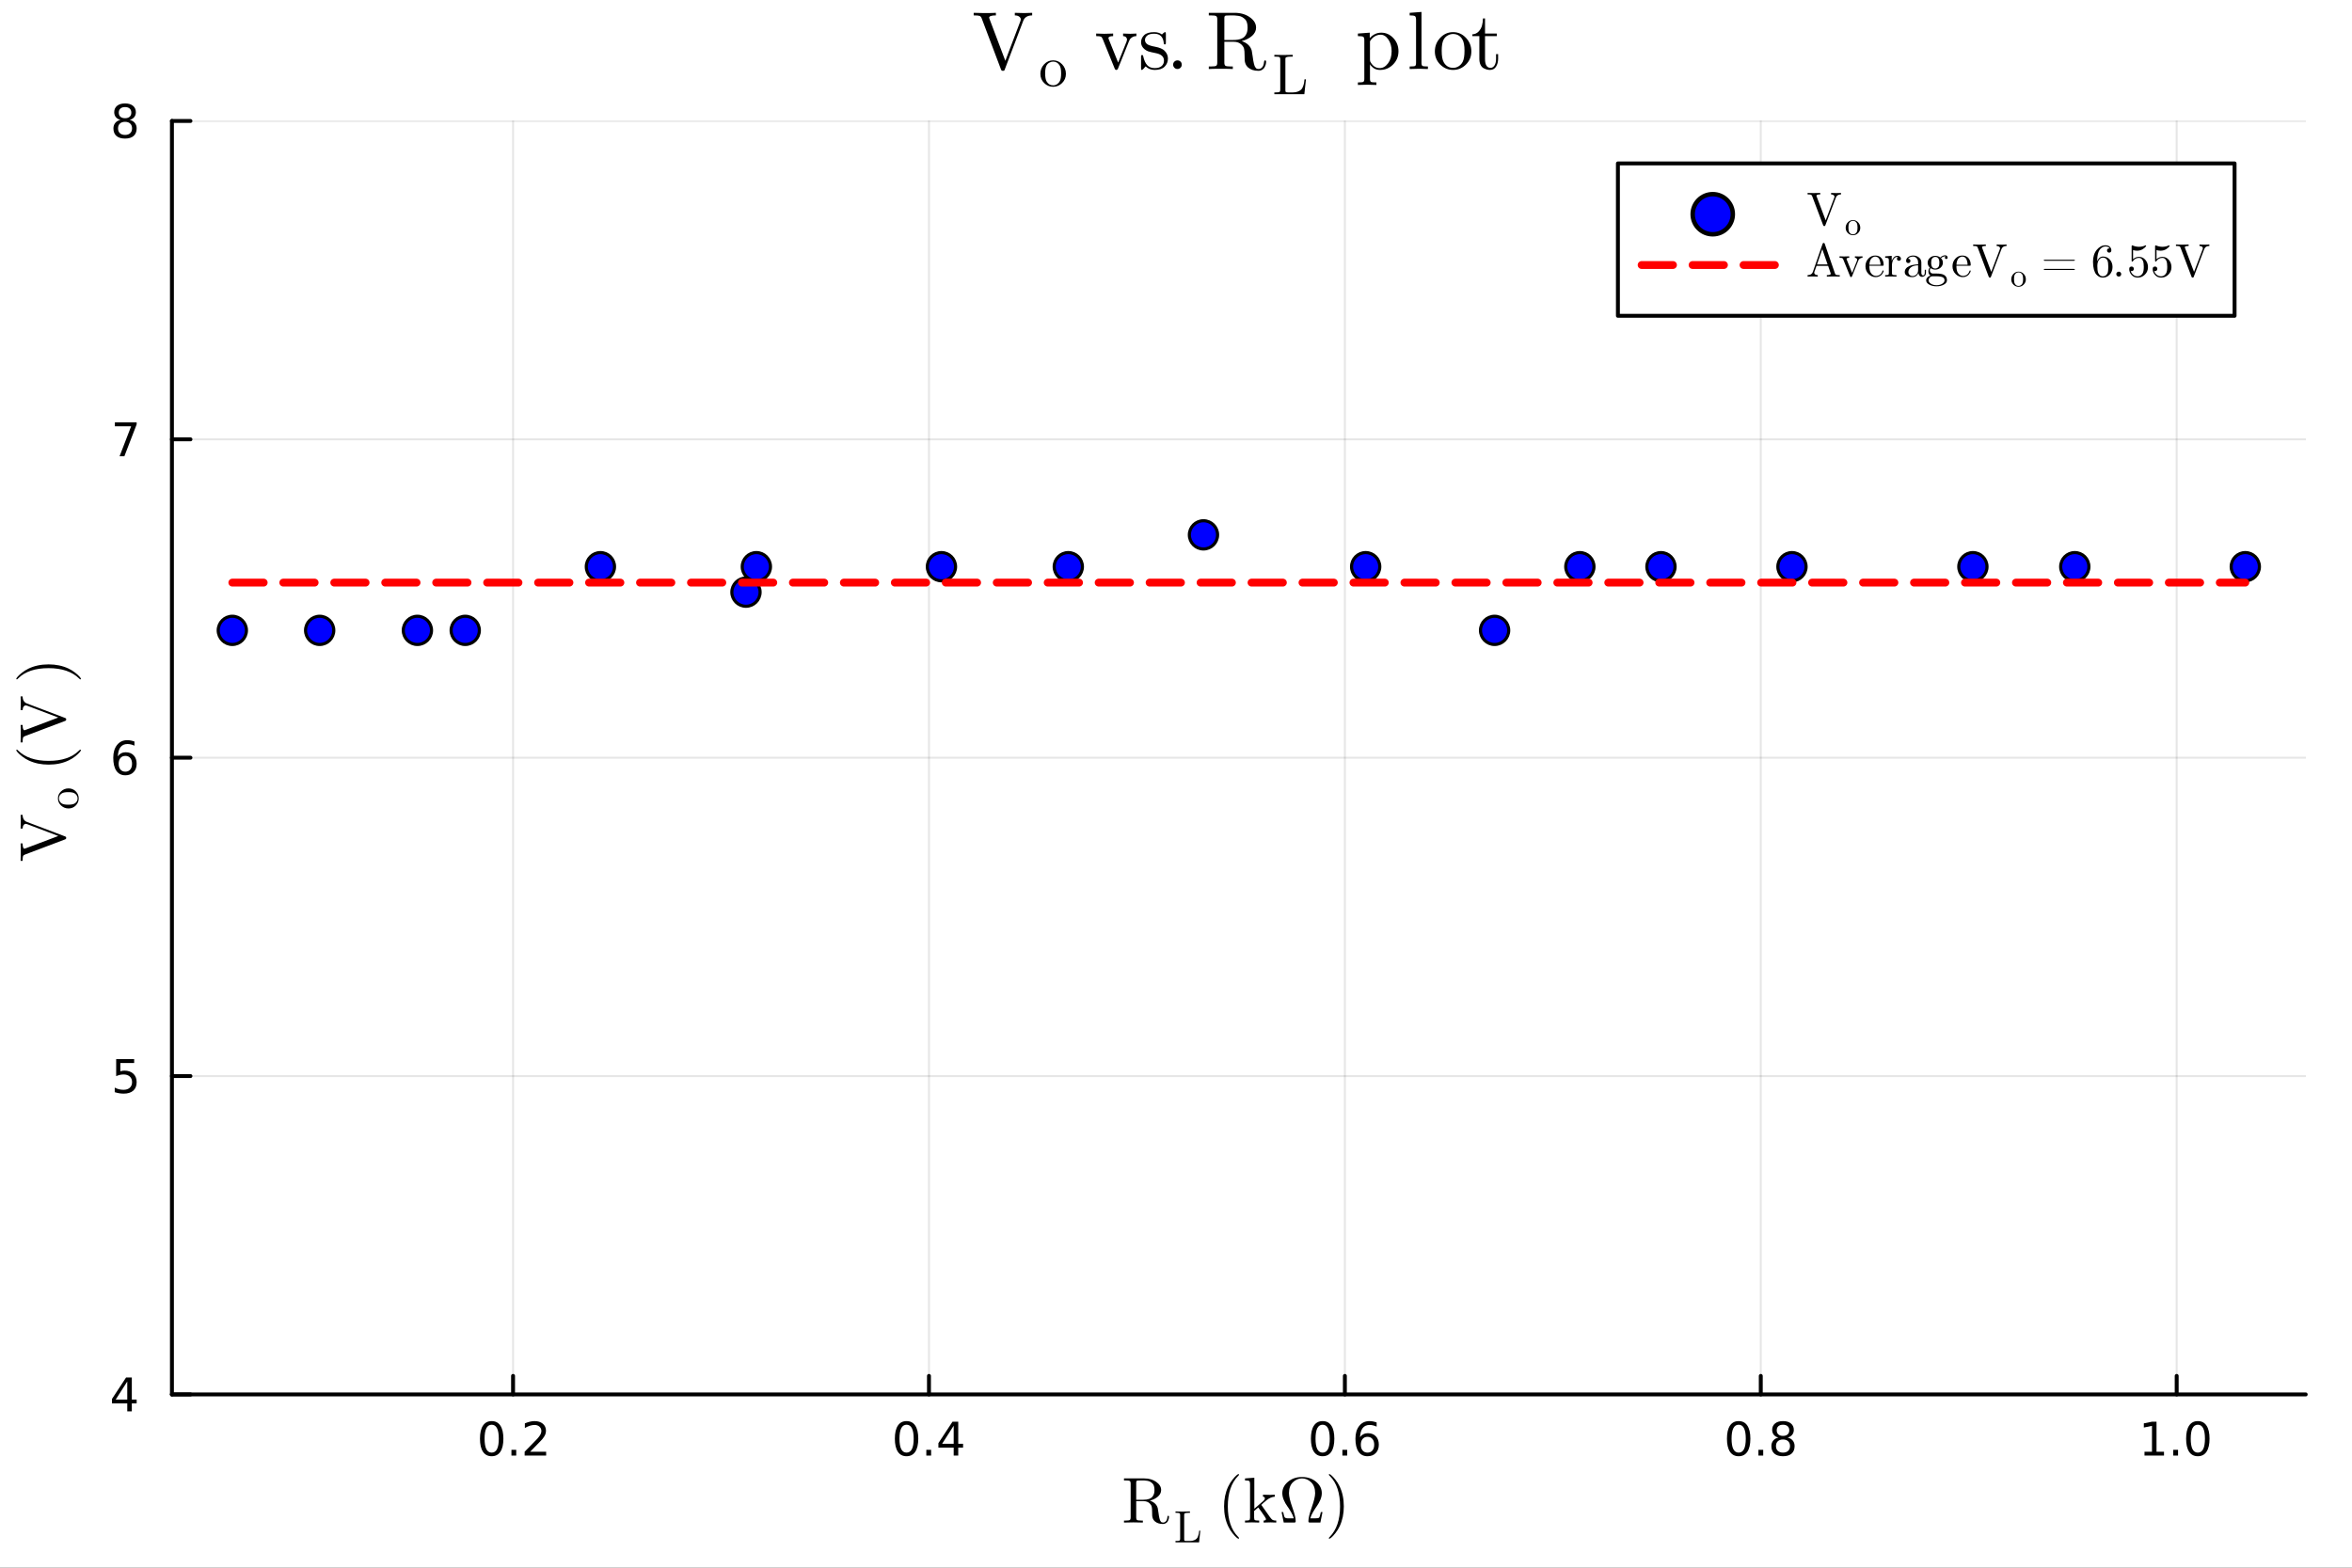 <?xml version="1.0" encoding="utf-8"?>
<svg xmlns="http://www.w3.org/2000/svg" xmlns:xlink="http://www.w3.org/1999/xlink" width="600" height="400" viewBox="0 0 2400 1600">
<rect x="0" y="0" width="2400" height="1600" fill="#333333" stroke="none"/>
<defs>
  <clipPath id="clip450">
    <rect x="0" y="0" width="2400" height="1600"/>
  </clipPath>
</defs>
<path clip-path="url(#clip450)" d="M0 1600 L2400 1600 L2400 0 L0 0  Z" fill="#ffffff" fill-rule="evenodd" fill-opacity="1"/>
<defs>
  <clipPath id="clip451">
    <rect x="480" y="0" width="1681" height="1600"/>
  </clipPath>
</defs>
<path clip-path="url(#clip450)" d="M175.445 1423.18 L2352.76 1423.18 L2352.76 123.472 L175.445 123.472  Z" fill="#ffffff" fill-rule="evenodd" fill-opacity="1"/>
<defs>
  <clipPath id="clip452">
    <rect x="175" y="123" width="2178" height="1301"/>
  </clipPath>
</defs>
<polyline clip-path="url(#clip452)" style="stroke:#000000; stroke-linecap:round; stroke-linejoin:round; stroke-width:2; stroke-opacity:0.1; fill:none" points="523.533,1423.18 523.533,123.472 "/>
<polyline clip-path="url(#clip452)" style="stroke:#000000; stroke-linecap:round; stroke-linejoin:round; stroke-width:2; stroke-opacity:0.1; fill:none" points="947.927,1423.18 947.927,123.472 "/>
<polyline clip-path="url(#clip452)" style="stroke:#000000; stroke-linecap:round; stroke-linejoin:round; stroke-width:2; stroke-opacity:0.1; fill:none" points="1372.32,1423.18 1372.32,123.472 "/>
<polyline clip-path="url(#clip452)" style="stroke:#000000; stroke-linecap:round; stroke-linejoin:round; stroke-width:2; stroke-opacity:0.1; fill:none" points="1796.71,1423.18 1796.71,123.472 "/>
<polyline clip-path="url(#clip452)" style="stroke:#000000; stroke-linecap:round; stroke-linejoin:round; stroke-width:2; stroke-opacity:0.1; fill:none" points="2221.11,1423.18 2221.11,123.472 "/>
<polyline clip-path="url(#clip452)" style="stroke:#000000; stroke-linecap:round; stroke-linejoin:round; stroke-width:2; stroke-opacity:0.1; fill:none" points="175.445,1423.18 2352.76,1423.18 "/>
<polyline clip-path="url(#clip452)" style="stroke:#000000; stroke-linecap:round; stroke-linejoin:round; stroke-width:2; stroke-opacity:0.1; fill:none" points="175.445,1098.25 2352.76,1098.25 "/>
<polyline clip-path="url(#clip452)" style="stroke:#000000; stroke-linecap:round; stroke-linejoin:round; stroke-width:2; stroke-opacity:0.1; fill:none" points="175.445,773.326 2352.76,773.326 "/>
<polyline clip-path="url(#clip452)" style="stroke:#000000; stroke-linecap:round; stroke-linejoin:round; stroke-width:2; stroke-opacity:0.1; fill:none" points="175.445,448.399 2352.76,448.399 "/>
<polyline clip-path="url(#clip452)" style="stroke:#000000; stroke-linecap:round; stroke-linejoin:round; stroke-width:2; stroke-opacity:0.1; fill:none" points="175.445,123.472 2352.76,123.472 "/>
<polyline clip-path="url(#clip450)" style="stroke:#000000; stroke-linecap:round; stroke-linejoin:round; stroke-width:4; stroke-opacity:1; fill:none" points="175.445,1423.18 2352.76,1423.18 "/>
<polyline clip-path="url(#clip450)" style="stroke:#000000; stroke-linecap:round; stroke-linejoin:round; stroke-width:4; stroke-opacity:1; fill:none" points="523.533,1423.18 523.533,1404.28 "/>
<polyline clip-path="url(#clip450)" style="stroke:#000000; stroke-linecap:round; stroke-linejoin:round; stroke-width:4; stroke-opacity:1; fill:none" points="947.927,1423.18 947.927,1404.28 "/>
<polyline clip-path="url(#clip450)" style="stroke:#000000; stroke-linecap:round; stroke-linejoin:round; stroke-width:4; stroke-opacity:1; fill:none" points="1372.32,1423.18 1372.32,1404.28 "/>
<polyline clip-path="url(#clip450)" style="stroke:#000000; stroke-linecap:round; stroke-linejoin:round; stroke-width:4; stroke-opacity:1; fill:none" points="1796.71,1423.18 1796.71,1404.28 "/>
<polyline clip-path="url(#clip450)" style="stroke:#000000; stroke-linecap:round; stroke-linejoin:round; stroke-width:4; stroke-opacity:1; fill:none" points="2221.11,1423.18 2221.11,1404.28 "/>
<path clip-path="url(#clip450)" d="M501.716 1454.1 Q498.105 1454.1 496.276 1457.66 Q494.471 1461.2 494.471 1468.33 Q494.471 1475.44 496.276 1479.01 Q498.105 1482.55 501.716 1482.55 Q505.35 1482.55 507.156 1479.01 Q508.985 1475.44 508.985 1468.33 Q508.985 1461.2 507.156 1457.66 Q505.35 1454.1 501.716 1454.1 M501.716 1450.39 Q507.526 1450.39 510.582 1455 Q513.66 1459.58 513.66 1468.33 Q513.66 1477.06 510.582 1481.67 Q507.526 1486.25 501.716 1486.25 Q495.906 1486.25 492.827 1481.67 Q489.772 1477.06 489.772 1468.33 Q489.772 1459.58 492.827 1455 Q495.906 1450.39 501.716 1450.39 Z" fill="#000000" fill-rule="nonzero" fill-opacity="1" /><path clip-path="url(#clip450)" d="M521.878 1479.7 L526.762 1479.7 L526.762 1485.58 L521.878 1485.58 L521.878 1479.7 Z" fill="#000000" fill-rule="nonzero" fill-opacity="1" /><path clip-path="url(#clip450)" d="M540.975 1481.64 L557.295 1481.64 L557.295 1485.58 L535.35 1485.58 L535.35 1481.64 Q538.012 1478.89 542.596 1474.26 Q547.202 1469.61 548.383 1468.27 Q550.628 1465.74 551.508 1464.01 Q552.41 1462.25 552.41 1460.56 Q552.41 1457.8 550.466 1456.07 Q548.545 1454.33 545.443 1454.33 Q543.244 1454.33 540.79 1455.09 Q538.359 1455.86 535.582 1457.41 L535.582 1452.69 Q538.406 1451.55 540.859 1450.97 Q543.313 1450.39 545.35 1450.39 Q550.72 1450.39 553.915 1453.08 Q557.109 1455.77 557.109 1460.26 Q557.109 1462.39 556.299 1464.31 Q555.512 1466.2 553.406 1468.8 Q552.827 1469.47 549.725 1472.69 Q546.623 1475.88 540.975 1481.64 Z" fill="#000000" fill-rule="nonzero" fill-opacity="1" /><path clip-path="url(#clip450)" d="M925.068 1454.1 Q921.457 1454.1 919.629 1457.66 Q917.823 1461.2 917.823 1468.33 Q917.823 1475.44 919.629 1479.01 Q921.457 1482.55 925.068 1482.55 Q928.703 1482.55 930.508 1479.01 Q932.337 1475.44 932.337 1468.33 Q932.337 1461.2 930.508 1457.66 Q928.703 1454.1 925.068 1454.1 M925.068 1450.39 Q930.879 1450.39 933.934 1455 Q937.013 1459.58 937.013 1468.33 Q937.013 1477.06 933.934 1481.67 Q930.879 1486.25 925.068 1486.25 Q919.258 1486.25 916.18 1481.67 Q913.124 1477.06 913.124 1468.33 Q913.124 1459.58 916.18 1455 Q919.258 1450.39 925.068 1450.39 Z" fill="#000000" fill-rule="nonzero" fill-opacity="1" /><path clip-path="url(#clip450)" d="M945.23 1479.7 L950.115 1479.7 L950.115 1485.58 L945.23 1485.58 L945.23 1479.7 Z" fill="#000000" fill-rule="nonzero" fill-opacity="1" /><path clip-path="url(#clip450)" d="M973.147 1455.09 L961.341 1473.54 L973.147 1473.54 L973.147 1455.09 M971.92 1451.02 L977.8 1451.02 L977.8 1473.54 L982.73 1473.54 L982.73 1477.43 L977.8 1477.43 L977.8 1485.58 L973.147 1485.58 L973.147 1477.43 L957.545 1477.43 L957.545 1472.92 L971.92 1451.02 Z" fill="#000000" fill-rule="nonzero" fill-opacity="1" /><path clip-path="url(#clip450)" d="M1349.62 1454.1 Q1346.01 1454.1 1344.18 1457.66 Q1342.38 1461.2 1342.38 1468.33 Q1342.38 1475.44 1344.18 1479.01 Q1346.01 1482.55 1349.62 1482.55 Q1353.26 1482.55 1355.06 1479.01 Q1356.89 1475.44 1356.89 1468.33 Q1356.89 1461.2 1355.06 1457.66 Q1353.26 1454.1 1349.62 1454.1 M1349.62 1450.39 Q1355.43 1450.39 1358.49 1455 Q1361.57 1459.58 1361.57 1468.33 Q1361.57 1477.06 1358.49 1481.67 Q1355.43 1486.25 1349.62 1486.25 Q1343.81 1486.25 1340.74 1481.67 Q1337.68 1477.06 1337.68 1468.33 Q1337.68 1459.58 1340.74 1455 Q1343.81 1450.39 1349.62 1450.39 Z" fill="#000000" fill-rule="nonzero" fill-opacity="1" /><path clip-path="url(#clip450)" d="M1369.79 1479.7 L1374.67 1479.7 L1374.67 1485.58 L1369.79 1485.58 L1369.79 1479.7 Z" fill="#000000" fill-rule="nonzero" fill-opacity="1" /><path clip-path="url(#clip450)" d="M1395.43 1466.44 Q1392.29 1466.44 1390.43 1468.59 Q1388.61 1470.74 1388.61 1474.49 Q1388.61 1478.22 1390.43 1480.39 Q1392.29 1482.55 1395.43 1482.55 Q1398.58 1482.55 1400.41 1480.39 Q1402.26 1478.22 1402.26 1474.49 Q1402.26 1470.74 1400.41 1468.59 Q1398.58 1466.44 1395.43 1466.44 M1404.72 1451.78 L1404.72 1456.04 Q1402.96 1455.21 1401.15 1454.77 Q1399.37 1454.33 1397.61 1454.33 Q1392.98 1454.33 1390.53 1457.45 Q1388.1 1460.58 1387.75 1466.9 Q1389.11 1464.89 1391.18 1463.82 Q1393.24 1462.73 1395.71 1462.73 Q1400.92 1462.73 1403.93 1465.9 Q1406.96 1469.05 1406.96 1474.49 Q1406.96 1479.82 1403.81 1483.03 Q1400.67 1486.25 1395.43 1486.25 Q1389.44 1486.25 1386.27 1481.67 Q1383.1 1477.06 1383.1 1468.33 Q1383.1 1460.14 1386.99 1455.28 Q1390.87 1450.39 1397.43 1450.39 Q1399.18 1450.39 1400.97 1450.74 Q1402.77 1451.09 1404.72 1451.78 Z" fill="#000000" fill-rule="nonzero" fill-opacity="1" /><path clip-path="url(#clip450)" d="M1774.15 1454.1 Q1770.53 1454.1 1768.71 1457.66 Q1766.9 1461.2 1766.9 1468.33 Q1766.9 1475.44 1768.71 1479.01 Q1770.53 1482.55 1774.15 1482.55 Q1777.78 1482.55 1779.59 1479.01 Q1781.41 1475.44 1781.41 1468.33 Q1781.41 1461.2 1779.59 1457.66 Q1777.78 1454.1 1774.15 1454.1 M1774.15 1450.39 Q1779.96 1450.39 1783.01 1455 Q1786.09 1459.58 1786.09 1468.33 Q1786.09 1477.06 1783.01 1481.67 Q1779.96 1486.25 1774.15 1486.25 Q1768.34 1486.25 1765.26 1481.67 Q1762.2 1477.06 1762.2 1468.33 Q1762.2 1459.58 1765.26 1455 Q1768.34 1450.39 1774.15 1450.39 Z" fill="#000000" fill-rule="nonzero" fill-opacity="1" /><path clip-path="url(#clip450)" d="M1794.31 1479.7 L1799.19 1479.7 L1799.19 1485.58 L1794.31 1485.58 L1794.31 1479.7 Z" fill="#000000" fill-rule="nonzero" fill-opacity="1" /><path clip-path="url(#clip450)" d="M1819.38 1469.17 Q1816.04 1469.17 1814.12 1470.95 Q1812.22 1472.73 1812.22 1475.86 Q1812.22 1478.98 1814.12 1480.77 Q1816.04 1482.55 1819.38 1482.55 Q1822.71 1482.55 1824.63 1480.77 Q1826.55 1478.96 1826.55 1475.86 Q1826.55 1472.73 1824.63 1470.95 Q1822.73 1469.17 1819.38 1469.17 M1814.7 1467.18 Q1811.69 1466.44 1810 1464.38 Q1808.34 1462.32 1808.34 1459.35 Q1808.34 1455.21 1811.28 1452.8 Q1814.24 1450.39 1819.38 1450.39 Q1824.54 1450.39 1827.48 1452.8 Q1830.42 1455.21 1830.42 1459.35 Q1830.42 1462.32 1828.73 1464.38 Q1827.06 1466.44 1824.08 1467.18 Q1827.46 1467.96 1829.33 1470.26 Q1831.23 1472.55 1831.23 1475.86 Q1831.23 1480.88 1828.15 1483.57 Q1825.09 1486.25 1819.38 1486.25 Q1813.66 1486.25 1810.58 1483.57 Q1807.53 1480.88 1807.53 1475.86 Q1807.53 1472.55 1809.42 1470.26 Q1811.32 1467.96 1814.7 1467.18 M1812.99 1459.79 Q1812.99 1462.48 1814.65 1463.98 Q1816.34 1465.49 1819.38 1465.49 Q1822.39 1465.49 1824.08 1463.98 Q1825.79 1462.48 1825.79 1459.79 Q1825.79 1457.11 1824.08 1455.6 Q1822.39 1454.1 1819.38 1454.1 Q1816.34 1454.1 1814.65 1455.6 Q1812.99 1457.11 1812.99 1459.79 Z" fill="#000000" fill-rule="nonzero" fill-opacity="1" /><path clip-path="url(#clip450)" d="M2188.26 1481.64 L2195.9 1481.64 L2195.9 1455.28 L2187.59 1456.95 L2187.59 1452.69 L2195.85 1451.02 L2200.53 1451.02 L2200.53 1481.64 L2208.17 1481.64 L2208.17 1485.58 L2188.26 1485.58 L2188.26 1481.64 Z" fill="#000000" fill-rule="nonzero" fill-opacity="1" /><path clip-path="url(#clip450)" d="M2217.61 1479.7 L2222.5 1479.7 L2222.5 1485.58 L2217.61 1485.58 L2217.61 1479.7 Z" fill="#000000" fill-rule="nonzero" fill-opacity="1" /><path clip-path="url(#clip450)" d="M2242.68 1454.1 Q2239.07 1454.1 2237.24 1457.66 Q2235.44 1461.2 2235.44 1468.33 Q2235.44 1475.44 2237.24 1479.01 Q2239.07 1482.55 2242.68 1482.55 Q2246.32 1482.55 2248.12 1479.01 Q2249.95 1475.44 2249.95 1468.33 Q2249.95 1461.2 2248.12 1457.66 Q2246.32 1454.1 2242.68 1454.1 M2242.68 1450.39 Q2248.49 1450.39 2251.55 1455 Q2254.63 1459.58 2254.63 1468.33 Q2254.63 1477.06 2251.55 1481.67 Q2248.49 1486.25 2242.68 1486.25 Q2236.87 1486.25 2233.79 1481.67 Q2230.74 1477.06 2230.74 1468.33 Q2230.74 1459.58 2233.79 1455 Q2236.87 1450.39 2242.68 1450.39 Z" fill="#000000" fill-rule="nonzero" fill-opacity="1" /><path clip-path="url(#clip450)" d="M1146.93 1553.94 L1146.93 1551.91 L1148.51 1551.91 Q1152.09 1551.91 1152.89 1551.33 Q1153.73 1550.72 1153.73 1548.79 L1153.73 1514.04 Q1153.73 1512.14 1152.89 1511.56 Q1152.05 1510.95 1148.51 1510.95 L1146.93 1510.95 L1146.93 1508.89 L1167.64 1508.89 Q1174.82 1508.89 1179.81 1512.43 Q1184.84 1515.94 1184.84 1520.77 Q1184.84 1524.47 1181.59 1527.37 Q1178.33 1530.27 1173.31 1531.53 Q1179.85 1533.78 1181.36 1539.16 L1182.2 1544.44 Q1182.46 1546.34 1182.62 1547.31 Q1182.81 1548.27 1183.1 1549.59 Q1183.39 1550.91 1183.68 1551.56 Q1184 1552.17 1184.45 1552.85 Q1184.9 1553.49 1185.48 1553.72 Q1186.09 1553.94 1186.9 1553.94 Q1188.41 1553.94 1189.7 1552.59 Q1190.99 1551.24 1191.25 1548.08 Q1191.38 1547.02 1192.05 1547.02 Q1192.89 1547.02 1192.89 1548.08 Q1192.89 1549.01 1192.63 1550.11 Q1192.37 1551.17 1191.73 1552.43 Q1191.12 1553.68 1189.77 1554.52 Q1188.41 1555.39 1186.64 1555.39 Q1181.49 1555.39 1178.33 1552.62 Q1177.01 1551.43 1176.4 1549.88 Q1175.82 1548.34 1175.72 1547.11 Q1175.63 1545.89 1175.63 1543.19 Q1175.63 1539.35 1175.21 1537.68 Q1174.82 1536 1173.12 1534.36 Q1170.8 1532.11 1166.96 1532.11 L1159.4 1532.11 L1159.4 1548.79 Q1159.4 1550.69 1160.2 1551.3 Q1161.04 1551.91 1164.61 1551.91 L1166.19 1551.91 L1166.19 1553.94 Q1163.81 1553.75 1156.56 1553.75 Q1149.32 1553.75 1146.93 1553.94 M1159.4 1530.66 L1166.71 1530.66 Q1170.22 1530.66 1172.57 1529.82 Q1174.95 1528.95 1176.08 1527.4 Q1177.21 1525.86 1177.62 1524.31 Q1178.04 1522.73 1178.04 1520.77 Q1178.04 1518.45 1177.53 1516.71 Q1177.01 1514.97 1175.89 1513.94 Q1174.76 1512.91 1173.63 1512.27 Q1172.5 1511.59 1170.76 1511.33 Q1169.03 1511.08 1167.83 1511.01 Q1166.64 1510.95 1164.74 1510.95 Q1161.52 1510.95 1160.85 1511.08 Q1160.1 1511.14 1159.81 1511.49 Q1159.52 1511.85 1159.46 1512.27 Q1159.4 1512.65 1159.4 1513.59 L1159.4 1530.66 Z" fill="#000000" fill-rule="nonzero" fill-opacity="1" /><path clip-path="url(#clip450)" d="M1199.49 1574.12 L1199.49 1572.7 L1200.59 1572.7 Q1203.1 1572.7 1203.66 1572.3 Q1204.24 1571.87 1204.24 1570.51 L1204.24 1546.19 Q1204.24 1544.86 1203.66 1544.45 Q1203.07 1544.03 1200.59 1544.03 L1199.49 1544.03 L1199.49 1542.58 Q1201.11 1542.72 1206.5 1542.72 Q1212.59 1542.72 1214.25 1542.58 L1214.25 1544.03 L1212.72 1544.03 Q1210.6 1544.03 1209.63 1544.3 Q1208.66 1544.57 1208.51 1544.95 Q1208.35 1545.31 1208.35 1546.23 L1208.35 1570.85 Q1208.35 1572.05 1208.69 1572.39 Q1209.05 1572.7 1210.6 1572.7 L1214.39 1572.7 Q1216.73 1572.7 1218.43 1572 Q1220.12 1571.3 1221.02 1570.42 Q1221.92 1569.55 1222.51 1567.9 Q1223.11 1566.23 1223.29 1565.17 Q1223.5 1564.11 1223.68 1562.22 L1224.83 1562.22 L1223.54 1574.12 L1199.49 1574.12 Z" fill="#000000" fill-rule="nonzero" fill-opacity="1" /><path clip-path="url(#clip450)" d="M1249.05 1537.45 Q1249.05 1526.31 1253.2 1517.32 Q1254.98 1513.56 1257.46 1510.4 Q1259.94 1507.24 1261.58 1505.86 Q1263.22 1504.47 1263.67 1504.47 Q1264.32 1504.47 1264.35 1505.12 Q1264.35 1505.44 1263.48 1506.24 Q1252.85 1517.07 1252.88 1537.45 Q1252.88 1557.9 1263.22 1568.31 Q1264.35 1569.43 1264.35 1569.79 Q1264.35 1570.43 1263.67 1570.43 Q1263.22 1570.43 1261.64 1569.11 Q1260.06 1567.79 1257.62 1564.76 Q1255.17 1561.74 1253.4 1558.03 Q1249.05 1549.05 1249.05 1537.45 Z" fill="#000000" fill-rule="nonzero" fill-opacity="1" /><path clip-path="url(#clip450)" d="M1270.42 1553.94 L1270.42 1551.91 Q1273.93 1551.91 1274.73 1551.49 Q1275.57 1551.04 1275.57 1548.92 L1275.57 1514.62 Q1275.57 1512.17 1274.7 1511.56 Q1273.86 1510.95 1270.42 1510.95 L1270.42 1508.89 L1279.92 1508.18 L1279.92 1539.84 L1289.23 1531.78 Q1290.67 1530.53 1290.67 1529.21 Q1290.67 1527.69 1288.77 1527.57 L1288.77 1525.5 Q1291.54 1525.7 1296.15 1525.7 Q1298.85 1525.7 1300.75 1525.5 L1300.75 1527.57 Q1296.6 1527.76 1292.45 1531.11 Q1291.51 1531.85 1289.29 1533.78 Q1287.1 1535.68 1287.1 1535.87 Q1287.1 1535.94 1287.16 1536.1 Q1287.26 1536.26 1287.39 1536.39 Q1287.52 1536.52 1287.52 1536.58 L1295.89 1548.4 Q1297.6 1550.79 1298.85 1551.37 Q1300.11 1551.91 1302.3 1551.91 L1302.3 1553.94 Q1299.47 1553.75 1296.54 1553.75 Q1294.96 1553.75 1289.42 1553.94 L1289.42 1551.91 Q1291.8 1551.91 1291.8 1550.37 Q1291.8 1549.3 1286.46 1541.93 Q1286.07 1541.41 1285.2 1540.29 Q1284.39 1539.09 1283.94 1538.52 L1279.72 1542.12 L1279.72 1548.92 Q1279.72 1551.04 1280.53 1551.49 Q1281.37 1551.91 1284.88 1551.91 L1284.88 1553.94 Q1280.92 1553.75 1277.63 1553.75 Q1276.95 1553.75 1270.42 1553.94 Z" fill="#000000" fill-rule="nonzero" fill-opacity="1" /><path clip-path="url(#clip450)" d="M1307.74 1543.25 L1309.38 1543.25 Q1310.32 1547.73 1310.77 1548.4 Q1311.41 1549.53 1314.21 1549.66 Q1314.79 1549.66 1315.79 1549.66 L1320.2 1549.66 Q1319.4 1546.63 1317.37 1543.15 Q1315.34 1539.64 1313.41 1537.03 Q1311.51 1534.43 1309.99 1530.88 Q1308.48 1527.31 1308.48 1523.93 Q1308.48 1517.19 1314.28 1512.33 Q1320.07 1507.44 1328.58 1507.44 Q1337.08 1507.44 1342.91 1512.3 Q1348.77 1517.13 1348.77 1523.93 Q1348.77 1527.28 1347.26 1530.82 Q1345.74 1534.36 1343.84 1536.97 Q1341.97 1539.58 1339.88 1543.12 Q1337.82 1546.63 1337.01 1549.66 L1341.52 1549.66 Q1345.23 1549.66 1345.97 1548.98 Q1346.71 1548.27 1347.51 1544.57 Q1347.64 1543.7 1347.77 1543.25 L1349.48 1543.25 L1347.32 1553.94 L1336.76 1553.94 Q1335.89 1553.94 1335.5 1553.68 Q1335.11 1553.43 1335.11 1552.49 Q1335.11 1548.02 1338.53 1538.39 Q1341.97 1528.76 1341.97 1523.93 Q1341.97 1516.74 1337.88 1512.81 Q1333.79 1508.89 1328.58 1508.89 Q1323.42 1508.89 1319.33 1512.78 Q1315.28 1516.68 1315.28 1523.93 Q1315.28 1528.82 1318.69 1538.42 Q1322.14 1548.02 1322.14 1552.43 Q1322.14 1553.49 1321.72 1553.72 Q1321.33 1553.94 1320.01 1553.94 L1309.93 1553.94 L1307.74 1543.25 Z" fill="#000000" fill-rule="nonzero" fill-opacity="1" /><path clip-path="url(#clip450)" d="M1355.94 1569.79 Q1355.94 1569.47 1356.78 1568.66 Q1367.41 1557.84 1367.41 1537.45 Q1367.41 1517 1357.2 1506.66 Q1355.94 1505.47 1355.94 1505.12 Q1355.94 1504.47 1356.59 1504.47 Q1357.04 1504.47 1358.61 1505.79 Q1360.22 1507.11 1362.64 1510.14 Q1365.09 1513.17 1366.89 1516.87 Q1371.24 1525.86 1371.24 1537.45 Q1371.24 1548.6 1367.08 1557.58 Q1365.31 1561.35 1362.83 1564.51 Q1360.35 1567.66 1358.71 1569.05 Q1357.07 1570.43 1356.59 1570.43 Q1355.94 1570.43 1355.94 1569.79 Z" fill="#000000" fill-rule="nonzero" fill-opacity="1" /><polyline clip-path="url(#clip450)" style="stroke:#000000; stroke-linecap:round; stroke-linejoin:round; stroke-width:4; stroke-opacity:1; fill:none" points="175.445,1423.18 175.445,123.472 "/>
<polyline clip-path="url(#clip450)" style="stroke:#000000; stroke-linecap:round; stroke-linejoin:round; stroke-width:4; stroke-opacity:1; fill:none" points="175.445,1423.18 194.343,1423.18 "/>
<polyline clip-path="url(#clip450)" style="stroke:#000000; stroke-linecap:round; stroke-linejoin:round; stroke-width:4; stroke-opacity:1; fill:none" points="175.445,1098.25 194.343,1098.25 "/>
<polyline clip-path="url(#clip450)" style="stroke:#000000; stroke-linecap:round; stroke-linejoin:round; stroke-width:4; stroke-opacity:1; fill:none" points="175.445,773.326 194.343,773.326 "/>
<polyline clip-path="url(#clip450)" style="stroke:#000000; stroke-linecap:round; stroke-linejoin:round; stroke-width:4; stroke-opacity:1; fill:none" points="175.445,448.399 194.343,448.399 "/>
<polyline clip-path="url(#clip450)" style="stroke:#000000; stroke-linecap:round; stroke-linejoin:round; stroke-width:4; stroke-opacity:1; fill:none" points="175.445,123.472 194.343,123.472 "/>
<path clip-path="url(#clip450)" d="M129.862 1409.97 L118.056 1428.42 L129.862 1428.42 L129.862 1409.97 M128.635 1405.9 L134.515 1405.9 L134.515 1428.42 L139.445 1428.42 L139.445 1432.31 L134.515 1432.31 L134.515 1440.46 L129.862 1440.46 L129.862 1432.31 L114.26 1432.31 L114.26 1427.8 L128.635 1405.9 Z" fill="#000000" fill-rule="nonzero" fill-opacity="1" /><path clip-path="url(#clip450)" d="M118.543 1080.97 L136.899 1080.97 L136.899 1084.91 L122.825 1084.91 L122.825 1093.38 Q123.843 1093.03 124.862 1092.87 Q125.88 1092.69 126.899 1092.69 Q132.686 1092.69 136.066 1095.86 Q139.445 1099.03 139.445 1104.45 Q139.445 1110.02 135.973 1113.13 Q132.501 1116.2 126.181 1116.2 Q124.005 1116.2 121.737 1115.83 Q119.492 1115.46 117.084 1114.72 L117.084 1110.02 Q119.168 1111.16 121.39 1111.71 Q123.612 1112.27 126.089 1112.27 Q130.093 1112.27 132.431 1110.16 Q134.769 1108.06 134.769 1104.45 Q134.769 1100.83 132.431 1098.73 Q130.093 1096.62 126.089 1096.62 Q124.214 1096.62 122.339 1097.04 Q120.487 1097.45 118.543 1098.33 L118.543 1080.97 Z" fill="#000000" fill-rule="nonzero" fill-opacity="1" /><path clip-path="url(#clip450)" d="M127.917 771.463 Q124.769 771.463 122.918 773.615 Q121.089 775.768 121.089 779.518 Q121.089 783.245 122.918 785.421 Q124.769 787.574 127.917 787.574 Q131.066 787.574 132.894 785.421 Q134.746 783.245 134.746 779.518 Q134.746 775.768 132.894 773.615 Q131.066 771.463 127.917 771.463 M137.2 756.81 L137.2 761.069 Q135.441 760.236 133.635 759.796 Q131.853 759.356 130.093 759.356 Q125.464 759.356 123.01 762.481 Q120.58 765.606 120.232 771.926 Q121.598 769.912 123.658 768.847 Q125.718 767.759 128.195 767.759 Q133.404 767.759 136.413 770.93 Q139.445 774.078 139.445 779.518 Q139.445 784.842 136.297 788.06 Q133.149 791.277 127.917 791.277 Q121.922 791.277 118.751 786.694 Q115.58 782.088 115.58 773.361 Q115.58 765.166 119.468 760.305 Q123.357 755.421 129.908 755.421 Q131.667 755.421 133.45 755.768 Q135.255 756.115 137.2 756.81 Z" fill="#000000" fill-rule="nonzero" fill-opacity="1" /><path clip-path="url(#clip450)" d="M117.223 431.119 L139.445 431.119 L139.445 433.11 L126.899 465.679 L122.015 465.679 L133.82 435.054 L117.223 435.054 L117.223 431.119 Z" fill="#000000" fill-rule="nonzero" fill-opacity="1" /><path clip-path="url(#clip450)" d="M127.593 124.34 Q124.26 124.34 122.339 126.123 Q120.441 127.905 120.441 131.03 Q120.441 134.155 122.339 135.937 Q124.26 137.72 127.593 137.72 Q130.927 137.72 132.848 135.937 Q134.769 134.132 134.769 131.03 Q134.769 127.905 132.848 126.123 Q130.95 124.34 127.593 124.34 M122.918 122.349 Q119.908 121.609 118.218 119.549 Q116.552 117.488 116.552 114.525 Q116.552 110.382 119.492 107.975 Q122.455 105.567 127.593 105.567 Q132.755 105.567 135.695 107.975 Q138.635 110.382 138.635 114.525 Q138.635 117.488 136.945 119.549 Q135.279 121.609 132.292 122.349 Q135.672 123.136 137.547 125.428 Q139.445 127.72 139.445 131.03 Q139.445 136.053 136.367 138.738 Q133.311 141.423 127.593 141.423 Q121.876 141.423 118.797 138.738 Q115.742 136.053 115.742 131.03 Q115.742 127.72 117.64 125.428 Q119.538 123.136 122.918 122.349 M121.205 114.965 Q121.205 117.65 122.871 119.155 Q124.561 120.66 127.593 120.66 Q130.603 120.66 132.292 119.155 Q134.005 117.65 134.005 114.965 Q134.005 112.28 132.292 110.775 Q130.603 109.271 127.593 109.271 Q124.561 109.271 122.871 110.775 Q121.205 112.28 121.205 114.965 Z" fill="#000000" fill-rule="nonzero" fill-opacity="1" /><path clip-path="url(#clip450)" d="M23.089 878.595 L21.028 878.595 Q21.221 871.478 21.221 870.222 Q21.221 863.169 21.028 860.785 L23.089 860.785 Q23.089 866.196 24.989 866.196 Q25.247 866.196 26.181 865.809 L59.482 853.217 L27.695 841.14 Q26.696 840.818 26.374 840.818 Q25.054 840.818 24.12 842.042 Q23.154 843.233 23.089 845.616 L21.028 845.616 Q21.221 840.463 21.221 838.112 Q21.221 834.763 21.028 831.703 L23.089 831.703 Q23.154 837.243 27.502 838.885 L66.277 853.603 Q67.082 853.861 67.308 854.119 Q67.533 854.376 67.533 855.182 Q67.533 855.826 67.276 856.18 Q67.018 856.502 66.084 856.824 L25.601 872.122 Q23.83 872.766 23.476 873.925 Q23.089 875.085 23.089 878.595 Z" fill="#000000" fill-rule="nonzero" fill-opacity="1" /><path clip-path="url(#clip450)" d="M77.34 822.074 Q74.319 825.118 69.945 825.118 Q65.549 825.118 62.348 822.142 Q59.124 819.144 59.124 814.86 Q59.124 810.667 62.325 807.669 Q65.504 804.648 69.945 804.648 Q74.296 804.648 77.317 807.691 Q80.338 810.712 80.338 814.905 Q80.338 819.008 77.34 822.074 M69.562 821.285 Q74.048 821.285 76.077 820.113 Q79.166 818.309 79.166 814.86 Q79.166 813.147 78.242 811.727 Q77.317 810.284 75.762 809.495 Q73.733 808.48 69.562 808.48 Q65.121 808.48 63.16 809.698 Q60.161 811.501 60.161 814.905 Q60.161 816.393 60.95 817.859 Q61.717 819.301 63.25 820.181 Q65.279 821.285 69.562 821.285 Z" fill="#000000" fill-rule="nonzero" fill-opacity="1" /><path clip-path="url(#clip450)" d="M49.595 780.38 Q38.452 780.38 29.466 776.225 Q25.698 774.454 22.542 771.974 Q19.386 769.494 18.001 767.852 Q16.616 766.209 16.616 765.758 Q16.616 765.114 17.26 765.082 Q17.582 765.082 18.387 765.951 Q29.208 776.579 49.595 776.547 Q70.045 776.547 80.448 766.209 Q81.575 765.082 81.929 765.082 Q82.573 765.082 82.573 765.758 Q82.573 766.209 81.253 767.787 Q79.933 769.365 76.905 771.813 Q73.878 774.261 70.174 776.032 Q61.189 780.38 49.595 780.38 Z" fill="#000000" fill-rule="nonzero" fill-opacity="1" /><path clip-path="url(#clip450)" d="M23.089 757.692 L21.028 757.692 Q21.221 750.575 21.221 749.319 Q21.221 742.266 21.028 739.882 L23.089 739.882 Q23.089 745.293 24.989 745.293 Q25.247 745.293 26.181 744.907 L59.482 732.314 L27.695 720.237 Q26.696 719.915 26.374 719.915 Q25.054 719.915 24.12 721.139 Q23.154 722.33 23.089 724.713 L21.028 724.713 Q21.221 719.561 21.221 717.209 Q21.221 713.86 21.028 710.801 L23.089 710.801 Q23.154 716.34 27.502 717.982 L66.277 732.7 Q67.082 732.958 67.308 733.216 Q67.533 733.473 67.533 734.279 Q67.533 734.923 67.276 735.277 Q67.018 735.599 66.084 735.921 L25.601 751.219 Q23.83 751.863 23.476 753.022 Q23.089 754.182 23.089 757.692 Z" fill="#000000" fill-rule="nonzero" fill-opacity="1" /><path clip-path="url(#clip450)" d="M81.929 693.384 Q81.607 693.384 80.802 692.547 Q69.981 681.919 49.595 681.919 Q29.144 681.919 18.806 692.128 Q17.614 693.384 17.26 693.384 Q16.616 693.384 16.616 692.74 Q16.616 692.289 17.936 690.711 Q19.257 689.101 22.284 686.685 Q25.311 684.238 29.015 682.434 Q38.001 678.086 49.595 678.086 Q60.738 678.086 69.723 682.241 Q73.491 684.012 76.648 686.492 Q79.804 688.972 81.189 690.614 Q82.573 692.257 82.573 692.74 Q82.573 693.384 81.929 693.384 Z" fill="#000000" fill-rule="nonzero" fill-opacity="1" /><path clip-path="url(#clip450)" d="M993.552 15.714 L993.552 13.09 Q1002.61 13.336 1004.21 13.336 Q1013.19 13.336 1016.22 13.09 L1016.22 15.714 Q1009.33 15.714 1009.33 18.132 Q1009.33 18.46 1009.83 19.649 L1025.85 62.032 L1041.22 21.575 Q1041.63 20.305 1041.63 19.895 Q1041.63 18.214 1040.08 17.025 Q1038.56 15.796 1035.53 15.714 L1035.53 13.09 Q1042.08 13.336 1045.08 13.336 Q1049.34 13.336 1053.23 13.09 L1053.23 15.714 Q1046.18 15.796 1044.09 21.329 L1025.36 70.68 Q1025.03 71.705 1024.7 71.992 Q1024.38 72.279 1023.35 72.279 Q1022.53 72.279 1022.08 71.951 Q1021.67 71.623 1021.26 70.434 L1001.79 18.911 Q1000.97 16.656 999.496 16.206 Q998.02 15.714 993.552 15.714 Z" fill="#000000" fill-rule="nonzero" fill-opacity="1" /><path clip-path="url(#clip450)" d="M1065.48 84.758 Q1061.61 80.913 1061.61 75.347 Q1061.61 69.752 1065.39 65.677 Q1069.21 61.574 1074.66 61.574 Q1080 61.574 1083.81 65.649 Q1087.66 69.694 1087.66 75.347 Q1087.66 80.884 1083.79 84.729 Q1079.94 88.574 1074.6 88.574 Q1069.38 88.574 1065.48 84.758 M1066.48 74.859 Q1066.48 80.569 1067.98 83.151 Q1070.27 87.082 1074.66 87.082 Q1076.84 87.082 1078.65 85.906 Q1080.49 84.729 1081.49 82.749 Q1082.78 80.167 1082.78 74.859 Q1082.78 69.207 1081.23 66.71 Q1078.94 62.894 1074.6 62.894 Q1072.71 62.894 1070.85 63.898 Q1069.01 64.874 1067.89 66.825 Q1066.48 69.407 1066.48 74.859 Z" fill="#000000" fill-rule="nonzero" fill-opacity="1" /><path clip-path="url(#clip450)" d="M1118.55 36.864 L1118.55 34.241 Q1122.32 34.487 1126.71 34.487 Q1128.3 34.487 1135.85 34.241 L1135.85 36.864 Q1131.05 36.864 1131.05 39.037 Q1131.05 39.364 1131.54 40.471 L1140.97 63.876 L1149.54 42.48 Q1150.03 41.045 1150.03 40.471 Q1150.03 39.037 1149.04 38.012 Q1148.1 36.946 1146.01 36.864 L1146.01 34.241 Q1150.27 34.487 1153.31 34.487 Q1156.75 34.487 1159.58 34.241 L1159.58 36.864 Q1157.08 36.864 1155.32 38.012 Q1153.55 39.118 1152.98 40.102 Q1152.45 41.045 1151.87 42.48 L1140.89 69.778 Q1140.23 71.377 1139.13 71.377 Q1138.39 71.377 1138.06 71.049 Q1137.77 70.762 1137.36 69.778 L1125.27 39.979 Q1124.45 37.889 1123.39 37.397 Q1122.32 36.864 1118.55 36.864 Z" fill="#000000" fill-rule="nonzero" fill-opacity="1" /><path clip-path="url(#clip450)" d="M1164.34 69.328 L1164.34 58.261 Q1164.34 57.318 1164.38 56.99 Q1164.42 56.662 1164.66 56.416 Q1164.91 56.17 1165.4 56.17 Q1165.98 56.17 1166.18 56.416 Q1166.43 56.662 1166.59 57.605 Q1167.86 63.384 1170.57 66.458 Q1173.31 69.492 1178.27 69.492 Q1182.99 69.492 1185.36 67.401 Q1187.74 65.311 1187.74 61.868 Q1187.74 55.719 1179.01 54.162 Q1173.97 53.137 1171.88 52.481 Q1169.79 51.784 1167.94 50.268 Q1164.34 47.316 1164.34 43.136 Q1164.34 38.955 1167.49 35.88 Q1170.69 32.806 1177.74 32.806 Q1182.45 32.806 1185.65 35.184 Q1186.59 34.446 1187.09 33.831 Q1188.19 32.806 1188.77 32.806 Q1189.42 32.806 1189.55 33.257 Q1189.67 33.667 1189.67 34.856 L1189.67 43.299 Q1189.67 44.242 1189.63 44.57 Q1189.59 44.898 1189.34 45.144 Q1189.09 45.349 1188.56 45.349 Q1187.62 45.349 1187.58 44.57 Q1186.92 34.405 1177.74 34.405 Q1172.78 34.405 1170.57 36.331 Q1168.35 38.217 1168.35 40.799 Q1168.35 42.234 1169.01 43.34 Q1169.71 44.406 1170.57 45.062 Q1171.47 45.677 1173.11 46.292 Q1174.75 46.865 1175.73 47.071 Q1176.76 47.275 1178.68 47.685 Q1185.41 48.956 1188.23 51.702 Q1191.76 55.227 1191.76 59.695 Q1191.76 64.655 1188.4 68.016 Q1185.04 71.377 1178.27 71.377 Q1172.82 71.377 1169.01 67.729 Q1168.52 68.221 1168.15 68.672 Q1167.78 69.082 1167.62 69.246 Q1167.49 69.41 1167.45 69.533 Q1167.41 69.615 1167.33 69.697 Q1165.65 71.377 1165.24 71.377 Q1164.58 71.377 1164.46 70.926 Q1164.34 70.516 1164.34 69.328 Z" fill="#000000" fill-rule="nonzero" fill-opacity="1" /><path clip-path="url(#clip450)" d="M1198.33 69.082 Q1197.06 67.729 1197.06 65.966 Q1197.06 64.204 1198.33 62.933 Q1199.6 61.622 1201.53 61.622 Q1203.37 61.622 1204.6 62.851 Q1205.87 64.04 1205.87 66.007 Q1205.87 67.934 1204.52 69.205 Q1203.21 70.434 1201.53 70.434 Q1199.6 70.434 1198.33 69.082 Z" fill="#000000" fill-rule="nonzero" fill-opacity="1" /><path clip-path="url(#clip450)" d="M1233.47 70.434 L1233.47 67.852 L1235.47 67.852 Q1240.02 67.852 1241.05 67.114 Q1242.11 66.335 1242.11 63.876 L1242.11 19.649 Q1242.11 17.23 1241.05 16.492 Q1239.98 15.714 1235.47 15.714 L1233.47 15.714 L1233.47 13.09 L1259.82 13.09 Q1268.96 13.09 1275.32 17.599 Q1281.71 22.067 1281.71 28.215 Q1281.71 32.929 1277.57 36.618 Q1273.43 40.307 1267.04 41.906 Q1275.36 44.775 1277.28 51.62 L1278.35 58.343 Q1278.68 60.761 1278.88 61.991 Q1279.13 63.22 1279.5 64.901 Q1279.87 66.581 1280.23 67.401 Q1280.64 68.18 1281.22 69.041 Q1281.79 69.861 1282.53 70.147 Q1283.31 70.434 1284.33 70.434 Q1286.26 70.434 1287.9 68.713 Q1289.54 66.991 1289.87 62.974 Q1290.03 61.622 1290.89 61.622 Q1291.96 61.622 1291.96 62.974 Q1291.96 64.163 1291.63 65.557 Q1291.3 66.909 1290.48 68.508 Q1289.7 70.106 1287.98 71.172 Q1286.26 72.279 1284.01 72.279 Q1277.45 72.279 1273.43 68.754 Q1271.75 67.237 1270.97 65.27 Q1270.23 63.302 1270.11 61.745 Q1269.99 60.187 1269.99 56.744 Q1269.99 51.866 1269.45 49.735 Q1268.96 47.603 1266.79 45.513 Q1263.84 42.644 1258.96 42.644 L1249.33 42.644 L1249.33 63.876 Q1249.33 66.294 1250.35 67.073 Q1251.42 67.852 1255.97 67.852 L1257.98 67.852 L1257.98 70.434 Q1254.94 70.188 1245.72 70.188 Q1236.5 70.188 1233.47 70.434 M1249.33 40.799 L1258.63 40.799 Q1263.1 40.799 1266.09 39.733 Q1269.13 38.627 1270.56 36.659 Q1272 34.692 1272.53 32.724 Q1273.06 30.716 1273.06 28.215 Q1273.06 25.264 1272.41 23.051 Q1271.75 20.837 1270.31 19.526 Q1268.88 18.214 1267.45 17.394 Q1266.01 16.533 1263.8 16.206 Q1261.58 15.878 1260.07 15.796 Q1258.55 15.714 1256.13 15.714 Q1252.03 15.714 1251.17 15.878 Q1250.23 15.96 1249.86 16.41 Q1249.49 16.861 1249.41 17.394 Q1249.33 17.886 1249.33 19.075 L1249.33 40.799 Z" fill="#000000" fill-rule="nonzero" fill-opacity="1" /><path clip-path="url(#clip450)" d="M1300.35 96.117 L1300.35 94.309 L1301.75 94.309 Q1304.94 94.309 1305.66 93.793 Q1306.4 93.248 1306.4 91.526 L1306.4 60.567 Q1306.4 58.874 1305.66 58.358 Q1304.91 57.813 1301.75 57.813 L1300.35 57.813 L1300.35 55.976 Q1302.41 56.148 1309.27 56.148 Q1317.02 56.148 1319.14 55.976 L1319.14 57.813 L1317.19 57.813 Q1314.49 57.813 1313.26 58.157 Q1312.03 58.501 1311.82 58.989 Q1311.62 59.448 1311.62 60.624 L1311.62 91.957 Q1311.62 93.477 1312.05 93.908 Q1312.51 94.309 1314.49 94.309 L1319.31 94.309 Q1322.3 94.309 1324.45 93.42 Q1326.6 92.531 1327.75 91.412 Q1328.9 90.293 1329.64 88.198 Q1330.42 86.075 1330.65 84.726 Q1330.9 83.378 1331.13 80.968 L1332.6 80.968 L1330.96 96.117 L1300.35 96.117 Z" fill="#000000" fill-rule="nonzero" fill-opacity="1" /><path clip-path="url(#clip450)" d="M1385.61 84.125 Q1390.08 84.125 1391.1 83.551 Q1392.17 83.018 1392.17 80.354 L1392.17 41.045 Q1392.17 38.258 1391.1 37.561 Q1390.08 36.864 1385.61 36.864 L1385.61 34.241 L1397.7 33.339 L1397.7 38.873 Q1402.74 33.339 1409.46 33.339 Q1416.6 33.339 1421.8 38.873 Q1427.01 44.406 1427.01 52.317 Q1427.01 60.31 1421.47 65.844 Q1415.94 71.377 1408.27 71.377 Q1404.09 71.377 1401.27 69.246 Q1398.48 67.073 1397.94 65.475 L1397.94 66.253 L1397.94 80.354 Q1397.94 83.059 1399.01 83.592 Q1400.08 84.125 1404.5 84.125 L1404.5 86.707 Q1395.69 86.461 1395.03 86.461 Q1394.21 86.461 1385.61 86.707 L1385.61 84.125 M1397.94 60.884 Q1397.94 62.154 1398.11 62.605 Q1398.31 63.056 1399.13 64.409 Q1402.45 69.492 1407.86 69.492 Q1407.91 69.492 1407.95 69.492 Q1412.74 69.492 1416.39 64.614 Q1420.04 59.695 1420.04 52.317 Q1420.04 45.267 1416.72 40.348 Q1413.4 35.429 1408.81 35.429 Q1405.53 35.429 1402.66 37.192 Q1399.79 38.955 1397.94 42.152 L1397.94 60.884 Z" fill="#000000" fill-rule="nonzero" fill-opacity="1" /><path clip-path="url(#clip450)" d="M1438.44 70.434 L1438.44 67.852 Q1442.91 67.852 1443.94 67.319 Q1444.96 66.745 1444.96 64.04 L1444.96 20.386 Q1444.96 17.271 1443.85 16.492 Q1442.79 15.714 1438.44 15.714 L1438.44 13.09 L1450.5 12.189 L1450.5 64.04 Q1450.5 66.745 1451.56 67.319 Q1452.63 67.852 1457.05 67.852 L1457.05 70.434 Q1456.03 70.434 1453.9 70.352 Q1451.77 70.27 1450.21 70.229 Q1448.65 70.188 1447.75 70.188 Q1446.77 70.188 1438.44 70.434 Z" fill="#000000" fill-rule="nonzero" fill-opacity="1" /><path clip-path="url(#clip450)" d="M1469.68 65.925 Q1464.15 60.433 1464.15 52.481 Q1464.15 44.488 1469.56 38.668 Q1475.01 32.806 1482.8 32.806 Q1490.42 32.806 1495.88 38.627 Q1501.37 44.406 1501.37 52.481 Q1501.37 60.392 1495.83 65.885 Q1490.34 71.377 1482.72 71.377 Q1475.26 71.377 1469.68 65.925 M1471.12 51.784 Q1471.12 59.941 1473.25 63.63 Q1476.53 69.246 1482.8 69.246 Q1485.92 69.246 1488.5 67.565 Q1491.12 65.885 1492.56 63.056 Q1494.4 59.367 1494.4 51.784 Q1494.4 43.709 1492.19 40.143 Q1488.91 34.692 1482.72 34.692 Q1480.01 34.692 1477.35 36.126 Q1474.73 37.52 1473.13 40.307 Q1471.12 43.996 1471.12 51.784 Z" fill="#000000" fill-rule="nonzero" fill-opacity="1" /><path clip-path="url(#clip450)" d="M1502.42 36.864 L1502.42 35.02 Q1506.27 34.856 1508.81 32.15 Q1511.39 29.404 1512.25 26.043 Q1513.15 22.682 1513.24 18.788 L1515.33 18.788 L1515.33 34.241 L1527.34 34.241 L1527.34 36.864 L1515.33 36.864 L1515.33 60.187 Q1515.33 69.246 1520.98 69.246 Q1523.4 69.246 1525 66.786 Q1526.6 64.286 1526.6 59.859 L1526.6 55.227 L1528.69 55.227 L1528.69 60.023 Q1528.69 64.573 1526.6 67.975 Q1524.51 71.377 1520.37 71.377 Q1518.85 71.377 1517.34 70.967 Q1515.86 70.598 1513.89 69.615 Q1511.97 68.59 1510.74 66.13 Q1509.55 63.63 1509.55 60.023 L1509.55 36.864 L1502.42 36.864 Z" fill="#000000" fill-rule="nonzero" fill-opacity="1" /><circle clip-path="url(#clip452)" cx="237.067" cy="643.355" r="14.4" fill="#0000ff" fill-rule="evenodd" fill-opacity="1" stroke="#000000" stroke-opacity="1" stroke-width="3.2"/>
<circle clip-path="url(#clip452)" cx="326.19" cy="643.355" r="14.4" fill="#0000ff" fill-rule="evenodd" fill-opacity="1" stroke="#000000" stroke-opacity="1" stroke-width="3.2"/>
<circle clip-path="url(#clip452)" cx="425.923" cy="643.355" r="14.4" fill="#0000ff" fill-rule="evenodd" fill-opacity="1" stroke="#000000" stroke-opacity="1" stroke-width="3.2"/>
<circle clip-path="url(#clip452)" cx="474.728" cy="643.355" r="14.4" fill="#0000ff" fill-rule="evenodd" fill-opacity="1" stroke="#000000" stroke-opacity="1" stroke-width="3.2"/>
<circle clip-path="url(#clip452)" cx="612.656" cy="578.37" r="14.4" fill="#0000ff" fill-rule="evenodd" fill-opacity="1" stroke="#000000" stroke-opacity="1" stroke-width="3.2"/>
<circle clip-path="url(#clip452)" cx="761.194" cy="604.364" r="14.4" fill="#0000ff" fill-rule="evenodd" fill-opacity="1" stroke="#000000" stroke-opacity="1" stroke-width="3.2"/>
<circle clip-path="url(#clip452)" cx="771.804" cy="578.37" r="14.4" fill="#0000ff" fill-rule="evenodd" fill-opacity="1" stroke="#000000" stroke-opacity="1" stroke-width="3.2"/>
<circle clip-path="url(#clip452)" cx="960.659" cy="578.37" r="14.4" fill="#0000ff" fill-rule="evenodd" fill-opacity="1" stroke="#000000" stroke-opacity="1" stroke-width="3.2"/>
<circle clip-path="url(#clip452)" cx="1090.1" cy="578.37" r="14.4" fill="#0000ff" fill-rule="evenodd" fill-opacity="1" stroke="#000000" stroke-opacity="1" stroke-width="3.2"/>
<circle clip-path="url(#clip452)" cx="1228.03" cy="545.877" r="14.4" fill="#0000ff" fill-rule="evenodd" fill-opacity="1" stroke="#000000" stroke-opacity="1" stroke-width="3.2"/>
<circle clip-path="url(#clip452)" cx="1393.54" cy="578.37" r="14.4" fill="#0000ff" fill-rule="evenodd" fill-opacity="1" stroke="#000000" stroke-opacity="1" stroke-width="3.2"/>
<circle clip-path="url(#clip452)" cx="1525.1" cy="643.355" r="14.4" fill="#0000ff" fill-rule="evenodd" fill-opacity="1" stroke="#000000" stroke-opacity="1" stroke-width="3.2"/>
<circle clip-path="url(#clip452)" cx="1612.1" cy="578.37" r="14.4" fill="#0000ff" fill-rule="evenodd" fill-opacity="1" stroke="#000000" stroke-opacity="1" stroke-width="3.2"/>
<circle clip-path="url(#clip452)" cx="1694.86" cy="578.37" r="14.4" fill="#0000ff" fill-rule="evenodd" fill-opacity="1" stroke="#000000" stroke-opacity="1" stroke-width="3.2"/>
<circle clip-path="url(#clip452)" cx="1828.54" cy="578.37" r="14.4" fill="#0000ff" fill-rule="evenodd" fill-opacity="1" stroke="#000000" stroke-opacity="1" stroke-width="3.2"/>
<circle clip-path="url(#clip452)" cx="2013.16" cy="578.37" r="14.4" fill="#0000ff" fill-rule="evenodd" fill-opacity="1" stroke="#000000" stroke-opacity="1" stroke-width="3.2"/>
<circle clip-path="url(#clip452)" cx="2117.13" cy="578.37" r="14.4" fill="#0000ff" fill-rule="evenodd" fill-opacity="1" stroke="#000000" stroke-opacity="1" stroke-width="3.2"/>
<circle clip-path="url(#clip452)" cx="2291.13" cy="578.37" r="14.4" fill="#0000ff" fill-rule="evenodd" fill-opacity="1" stroke="#000000" stroke-opacity="1" stroke-width="3.2"/>
<polyline clip-path="url(#clip452)" style="stroke:#ff0000; stroke-linecap:round; stroke-linejoin:round; stroke-width:8; stroke-opacity:1; fill:none" stroke-dasharray="32, 20" points="237.067,594.616 326.19,594.616 425.923,594.616 474.728,594.616 612.656,594.616 761.194,594.616 771.804,594.616 960.659,594.616 1090.1,594.616 1228.03,594.616 1393.54,594.616 1525.1,594.616 1612.1,594.616 1694.86,594.616 1828.54,594.616 2013.16,594.616 2117.13,594.616 2291.13,594.616 "/>
<path clip-path="url(#clip450)" d="M1650.93 322.316 L2280.18 322.316 L2280.18 166.796 L1650.93 166.796  Z" fill="#ffffff" fill-rule="evenodd" fill-opacity="1"/>
<polyline clip-path="url(#clip450)" style="stroke:#000000; stroke-linecap:round; stroke-linejoin:round; stroke-width:4; stroke-opacity:1; fill:none" points="1650.93,322.316 2280.18,322.316 2280.18,166.796 1650.93,166.796 1650.93,322.316 "/>
<circle clip-path="url(#clip450)" cx="1747.7" cy="218.636" r="20.48" fill="#0000ff" fill-rule="evenodd" fill-opacity="1" stroke="#000000" stroke-opacity="1" stroke-width="4.551"/>
<path clip-path="url(#clip450)" d="M1844.47 198.412 L1844.47 196.913 Q1849.64 197.053 1850.56 197.053 Q1855.69 197.053 1857.42 196.913 L1857.42 198.412 Q1853.48 198.412 1853.48 199.794 Q1853.48 199.981 1853.77 200.66 L1862.92 224.879 L1871.71 201.761 Q1871.94 201.035 1871.94 200.801 Q1871.94 199.84 1871.05 199.161 Q1870.18 198.458 1868.45 198.412 L1868.45 196.913 Q1872.2 197.053 1873.91 197.053 Q1876.34 197.053 1878.57 196.913 L1878.57 198.412 Q1874.54 198.458 1873.35 201.62 L1862.64 229.821 Q1862.46 230.407 1862.27 230.571 Q1862.08 230.735 1861.49 230.735 Q1861.03 230.735 1860.77 230.547 Q1860.53 230.36 1860.3 229.681 L1849.17 200.239 Q1848.71 198.95 1847.86 198.693 Q1847.02 198.412 1844.47 198.412 Z" fill="#000000" fill-rule="nonzero" fill-opacity="1" /><path clip-path="url(#clip450)" d="M1885.57 237.869 Q1883.35 235.672 1883.35 232.491 Q1883.35 229.294 1885.52 226.965 Q1887.7 224.621 1890.81 224.621 Q1893.86 224.621 1896.04 226.949 Q1898.24 229.261 1898.24 232.491 Q1898.24 235.655 1896.03 237.852 Q1893.83 240.049 1890.78 240.049 Q1887.8 240.049 1885.57 237.869 M1886.14 232.212 Q1886.14 235.475 1886.99 236.95 Q1888.3 239.197 1890.81 239.197 Q1892.06 239.197 1893.09 238.524 Q1894.14 237.852 1894.71 236.721 Q1895.45 235.245 1895.45 232.212 Q1895.45 228.982 1894.57 227.556 Q1893.26 225.375 1890.78 225.375 Q1889.7 225.375 1888.63 225.949 Q1887.58 226.506 1886.94 227.621 Q1886.14 229.097 1886.14 232.212 Z" fill="#000000" fill-rule="nonzero" fill-opacity="1" /><polyline clip-path="url(#clip450)" style="stroke:#ff0000; stroke-linecap:round; stroke-linejoin:round; stroke-width:8; stroke-opacity:1; fill:none" stroke-dasharray="32, 20" points="1675.12,270.476 1820.27,270.476 "/>
<path clip-path="url(#clip450)" d="M1844.47 282.294 L1844.47 280.818 Q1848.73 280.725 1849.83 277.586 L1859.76 248.917 Q1859.95 248.331 1860.16 248.144 Q1860.37 247.957 1860.91 247.957 Q1861.19 247.957 1861.35 248.004 Q1861.54 248.05 1861.66 248.214 Q1861.78 248.378 1861.82 248.472 Q1861.87 248.566 1862.01 248.917 L1872.36 278.898 Q1872.74 280.092 1873.51 280.467 Q1874.28 280.818 1876.46 280.818 L1877.31 280.818 L1877.31 282.294 Q1874.28 282.153 1871.03 282.153 Q1865.85 282.153 1864.12 282.294 L1864.12 280.818 Q1868.1 280.818 1868.1 279.366 Q1868.1 279.273 1867.96 278.687 L1865.43 271.356 L1853.58 271.356 L1851.35 277.633 Q1851.26 277.82 1851.26 278.359 Q1851.26 279.366 1852.2 280.092 Q1853.13 280.818 1854.87 280.818 L1854.87 282.294 Q1850.25 282.153 1849.34 282.153 Q1847.77 282.153 1844.47 282.294 M1854.09 269.88 L1864.89 269.88 L1859.48 254.281 L1854.09 269.88 Z" fill="#000000" fill-rule="nonzero" fill-opacity="1" /><path clip-path="url(#clip450)" d="M1877.07 263.111 L1877.07 261.612 Q1879.23 261.753 1881.73 261.753 Q1882.65 261.753 1886.96 261.612 L1886.96 263.111 Q1884.22 263.111 1884.22 264.352 Q1884.22 264.54 1884.5 265.172 L1889.89 278.546 L1894.78 266.32 Q1895.06 265.5 1895.06 265.172 Q1895.06 264.352 1894.5 263.767 Q1893.96 263.158 1892.77 263.111 L1892.77 261.612 Q1895.2 261.753 1896.94 261.753 Q1898.9 261.753 1900.52 261.612 L1900.52 263.111 Q1899.09 263.111 1898.08 263.767 Q1897.08 264.399 1896.75 264.961 Q1896.44 265.5 1896.12 266.32 L1889.84 281.919 Q1889.46 282.833 1888.83 282.833 Q1888.41 282.833 1888.22 282.645 Q1888.06 282.481 1887.82 281.919 L1880.92 264.891 Q1880.45 263.697 1879.84 263.416 Q1879.23 263.111 1877.07 263.111 Z" fill="#000000" fill-rule="nonzero" fill-opacity="1" /><path clip-path="url(#clip450)" d="M1903.52 271.73 Q1903.52 267.21 1906.42 264.001 Q1909.33 260.792 1913.5 260.792 Q1917.71 260.792 1919.89 263.533 Q1922.09 266.273 1922.09 270.208 Q1922.09 270.934 1921.91 271.075 Q1921.72 271.215 1920.9 271.215 L1907.5 271.215 Q1907.5 276.11 1908.95 278.406 Q1910.97 281.615 1914.36 281.615 Q1914.83 281.615 1915.39 281.521 Q1915.96 281.427 1917.1 281.029 Q1918.25 280.608 1919.26 279.507 Q1920.27 278.406 1920.85 276.673 Q1920.99 275.993 1921.46 276.017 Q1922.09 276.017 1922.09 276.579 Q1922.09 277.001 1921.62 277.961 Q1921.18 278.898 1920.31 280.022 Q1919.45 281.146 1917.76 281.99 Q1916.1 282.833 1914.08 282.833 Q1909.87 282.833 1906.68 279.647 Q1903.52 276.438 1903.52 271.73 M1907.55 270.208 L1918.93 270.208 Q1918.93 269.201 1918.74 268.077 Q1918.58 266.952 1918.06 265.406 Q1917.57 263.837 1916.4 262.853 Q1915.23 261.87 1913.5 261.87 Q1912.72 261.87 1911.88 262.198 Q1911.06 262.525 1910.05 263.322 Q1909.05 264.118 1908.34 265.922 Q1907.64 267.725 1907.55 270.208 Z" fill="#000000" fill-rule="nonzero" fill-opacity="1" /><path clip-path="url(#clip450)" d="M1923.64 282.294 L1923.64 280.818 Q1926.2 280.818 1926.78 280.514 Q1927.39 280.186 1927.39 278.64 L1927.39 265.781 Q1927.39 264.001 1926.76 263.556 Q1926.15 263.111 1923.64 263.111 L1923.64 261.612 L1930.32 261.097 L1930.32 266.367 Q1931 264.306 1932.43 262.713 Q1933.88 261.097 1936.22 261.097 Q1937.77 261.097 1938.75 261.963 Q1939.76 262.83 1939.76 264.024 Q1939.76 265.079 1939.1 265.617 Q1938.47 266.133 1937.7 266.133 Q1936.83 266.133 1936.22 265.594 Q1935.63 265.032 1935.63 264.071 Q1935.63 263.486 1935.89 263.041 Q1936.17 262.572 1936.38 262.408 Q1936.59 262.244 1936.74 262.198 Q1936.64 262.151 1936.22 262.151 Q1933.57 262.151 1932.05 264.797 Q1930.55 267.421 1930.55 271.168 L1930.55 278.546 Q1930.55 279.928 1931.11 280.373 Q1931.7 280.818 1934.21 280.818 L1935.21 280.818 L1935.21 282.294 Q1933.29 282.153 1929.12 282.153 Q1928.54 282.153 1927.62 282.177 Q1926.71 282.2 1925.52 282.247 Q1924.32 282.294 1923.64 282.294 Z" fill="#000000" fill-rule="nonzero" fill-opacity="1" /><path clip-path="url(#clip450)" d="M1943.63 277.727 Q1943.63 273.651 1948.43 271.496 Q1951.31 270.114 1957.26 269.763 L1957.26 268.006 Q1957.26 265.032 1955.69 263.462 Q1954.14 261.87 1952.18 261.87 Q1948.66 261.87 1946.98 264.071 Q1948.4 264.118 1948.92 264.844 Q1949.43 265.547 1949.43 266.273 Q1949.43 267.233 1948.83 267.866 Q1948.24 268.475 1947.23 268.475 Q1946.27 268.475 1945.64 267.889 Q1945.01 267.28 1945.01 266.226 Q1945.01 263.884 1947.12 262.338 Q1949.25 260.792 1952.27 260.792 Q1956.2 260.792 1958.83 263.439 Q1959.65 264.259 1960.05 265.313 Q1960.47 266.367 1960.51 267.069 Q1960.56 267.749 1960.56 269.107 L1960.56 278.687 Q1960.56 278.968 1960.65 279.436 Q1960.75 279.905 1961.17 280.514 Q1961.61 281.099 1962.34 281.099 Q1964.07 281.099 1964.05 278.031 L1964.05 275.338 L1965.27 275.338 L1965.27 278.031 Q1965.27 280.584 1963.91 281.591 Q1962.57 282.575 1961.33 282.575 Q1959.74 282.575 1958.73 281.404 Q1957.73 280.233 1957.59 278.64 Q1956.86 280.467 1955.2 281.662 Q1953.56 282.833 1951.31 282.833 Q1949.58 282.833 1947.94 282.388 Q1946.32 281.966 1944.96 280.772 Q1943.63 279.554 1943.63 277.727 M1947.33 277.68 Q1947.33 279.46 1948.59 280.608 Q1949.86 281.755 1951.64 281.755 Q1953.65 281.755 1955.45 280.209 Q1957.26 278.64 1957.26 275.572 L1957.26 270.77 Q1951.94 270.958 1949.62 273.089 Q1947.33 275.197 1947.33 277.68 Z" fill="#000000" fill-rule="nonzero" fill-opacity="1" /><path clip-path="url(#clip450)" d="M1965.46 286.088 Q1965.46 284.543 1966.63 283.207 Q1967.82 281.872 1969.88 281.287 Q1967.77 279.952 1967.77 277.024 Q1967.77 274.775 1969.25 273.042 Q1967 271.168 1967 268.1 Q1967 265.266 1969.25 263.181 Q1971.5 261.097 1974.78 261.097 Q1977.66 261.097 1979.86 262.83 Q1982.16 260.581 1984.94 260.558 Q1986.18 260.558 1986.77 261.331 Q1987.38 262.104 1987.38 262.924 Q1987.38 263.65 1986.91 264.001 Q1986.47 264.352 1986 264.352 Q1985.41 264.352 1984.99 263.978 Q1984.59 263.579 1984.59 262.97 Q1984.59 261.963 1985.36 261.659 Q1985.22 261.612 1984.9 261.612 Q1982.55 261.612 1980.56 263.486 Q1982.53 265.313 1982.53 268.147 Q1982.53 270.981 1980.28 273.066 Q1978.03 275.15 1974.78 275.15 Q1972.08 275.15 1970.02 273.651 Q1969.2 274.611 1969.2 275.923 Q1969.2 277.118 1969.93 278.055 Q1970.66 278.991 1971.76 279.132 Q1972.08 279.179 1975.34 279.179 Q1977.26 279.179 1978.31 279.226 Q1979.37 279.273 1980.87 279.6 Q1982.39 279.905 1983.58 280.514 Q1986.7 282.247 1986.72 285.995 Q1986.72 288.735 1983.56 290.445 Q1980.42 292.178 1976.07 292.178 Q1971.66 292.178 1968.55 290.422 Q1965.46 288.688 1965.46 286.088 M1967.96 286.088 Q1967.96 288.056 1970.28 289.555 Q1972.6 291.077 1976.11 291.077 Q1979.56 291.077 1981.88 289.578 Q1984.22 288.103 1984.22 286.088 Q1984.22 284.66 1983.4 283.746 Q1982.58 282.833 1980.89 282.458 Q1979.23 282.107 1978.06 282.036 Q1976.89 281.966 1974.73 281.966 L1971.9 281.966 Q1970.26 282.06 1969.11 283.254 Q1967.96 284.449 1967.96 286.088 M1970.59 268.147 Q1970.59 274.049 1974.78 274.049 Q1976.89 274.049 1978.17 272.129 Q1978.95 270.84 1978.95 268.1 Q1978.95 262.198 1974.78 262.198 Q1972.67 262.198 1971.36 264.118 Q1970.59 265.406 1970.59 268.147 Z" fill="#000000" fill-rule="nonzero" fill-opacity="1" /><path clip-path="url(#clip450)" d="M1992.34 271.73 Q1992.34 267.21 1995.25 264.001 Q1998.15 260.792 2002.32 260.792 Q2006.54 260.792 2008.72 263.533 Q2010.92 266.273 2010.92 270.208 Q2010.92 270.934 2010.73 271.075 Q2010.54 271.215 2009.72 271.215 L1996.33 271.215 Q1996.33 276.11 1997.78 278.406 Q1999.79 281.615 2003.19 281.615 Q2003.66 281.615 2004.22 281.521 Q2004.78 281.427 2005.93 281.029 Q2007.08 280.608 2008.08 279.507 Q2009.09 278.406 2009.68 276.673 Q2009.82 275.993 2010.29 276.017 Q2010.92 276.017 2010.92 276.579 Q2010.92 277.001 2010.45 277.961 Q2010.01 278.898 2009.14 280.022 Q2008.27 281.146 2006.59 281.99 Q2004.92 282.833 2002.91 282.833 Q1998.69 282.833 1995.51 279.647 Q1992.34 276.438 1992.34 271.73 M1996.37 270.208 L2007.76 270.208 Q2007.76 269.201 2007.57 268.077 Q2007.41 266.952 2006.89 265.406 Q2006.4 263.837 2005.23 262.853 Q2004.06 261.87 2002.32 261.87 Q2001.55 261.87 2000.71 262.198 Q1999.89 262.525 1998.88 263.322 Q1997.87 264.118 1997.17 265.922 Q1996.47 267.725 1996.37 270.208 Z" fill="#000000" fill-rule="nonzero" fill-opacity="1" /><path clip-path="url(#clip450)" d="M2013.43 251.025 L2013.43 249.526 Q2018.6 249.667 2019.52 249.667 Q2024.65 249.667 2026.38 249.526 L2026.38 251.025 Q2022.45 251.025 2022.45 252.407 Q2022.45 252.594 2022.73 253.274 L2031.88 277.492 L2040.67 254.374 Q2040.9 253.648 2040.9 253.414 Q2040.9 252.454 2040.01 251.775 Q2039.15 251.072 2037.41 251.025 L2037.41 249.526 Q2041.16 249.667 2042.87 249.667 Q2045.31 249.667 2047.53 249.526 L2047.53 251.025 Q2043.5 251.072 2042.31 254.234 L2031.6 282.435 Q2031.42 283.02 2031.23 283.184 Q2031.04 283.348 2030.46 283.348 Q2029.99 283.348 2029.73 283.161 Q2029.5 282.973 2029.26 282.294 L2018.14 252.852 Q2017.67 251.564 2016.82 251.306 Q2015.98 251.025 2013.43 251.025 Z" fill="#000000" fill-rule="nonzero" fill-opacity="1" /><path clip-path="url(#clip450)" d="M2054.53 290.482 Q2052.31 288.285 2052.31 285.104 Q2052.31 281.907 2054.48 279.579 Q2056.66 277.234 2059.77 277.234 Q2062.82 277.234 2065 279.562 Q2067.2 281.874 2067.2 285.104 Q2067.2 288.269 2064.99 290.466 Q2062.79 292.663 2059.74 292.663 Q2056.76 292.663 2054.53 290.482 M2055.1 284.826 Q2055.1 288.088 2055.95 289.564 Q2057.26 291.81 2059.77 291.81 Q2061.02 291.81 2062.05 291.138 Q2063.1 290.466 2063.68 289.334 Q2064.41 287.859 2064.41 284.826 Q2064.41 281.596 2063.53 280.169 Q2062.22 277.989 2059.74 277.989 Q2058.66 277.989 2057.59 278.562 Q2056.54 279.12 2055.9 280.235 Q2055.1 281.71 2055.1 284.826 Z" fill="#000000" fill-rule="nonzero" fill-opacity="1" /><path clip-path="url(#clip450)" d="M2085.47 275.01 Q2085.52 274.424 2086.43 274.424 L2115.83 274.424 Q2117.21 274.424 2117.23 274.963 Q2117.23 275.548 2115.92 275.525 L2086.76 275.525 Q2085.47 275.548 2085.47 275.01 M2085.47 265.641 Q2085.47 265.055 2086.48 265.079 L2115.78 265.079 Q2117.21 265.079 2117.23 265.641 Q2117.23 266.179 2116.01 266.179 L2086.43 266.179 Q2085.47 266.179 2085.47 265.641 Z" fill="#000000" fill-rule="nonzero" fill-opacity="1" /><path clip-path="url(#clip450)" d="M2135.72 267.14 Q2135.72 259.598 2139.56 254.983 Q2143.41 250.346 2148.35 250.346 Q2151.23 250.346 2152.82 251.821 Q2154.44 253.274 2154.44 255.522 Q2154.44 256.764 2153.71 257.302 Q2152.98 257.841 2152.24 257.841 Q2151.37 257.841 2150.69 257.255 Q2150.01 256.67 2150.01 255.616 Q2150.01 253.461 2152.66 253.461 Q2151.42 251.54 2148.44 251.54 Q2147.53 251.54 2146.59 251.821 Q2145.65 252.079 2144.44 252.969 Q2143.22 253.859 2142.28 255.264 Q2141.34 256.67 2140.69 259.317 Q2140.03 261.963 2140.03 265.406 L2140.03 266.554 Q2142 261.799 2146.03 261.823 Q2150.06 261.823 2152.84 264.891 Q2155.63 267.959 2155.63 272.503 Q2155.63 277.164 2152.73 280.256 Q2149.82 283.348 2145.75 283.348 Q2143.92 283.348 2142.26 282.575 Q2140.62 281.826 2139.07 280.092 Q2137.55 278.359 2136.64 275.033 Q2135.72 271.707 2135.72 267.14 M2140.13 271.449 Q2140.13 276.157 2140.99 278.406 Q2141.13 278.781 2141.44 279.296 Q2141.77 279.811 2142.3 280.49 Q2142.87 281.146 2143.78 281.591 Q2144.69 282.013 2145.75 282.013 Q2148.96 282.013 2150.5 278.898 Q2151.32 277.164 2151.32 272.457 Q2151.32 267.655 2150.46 265.898 Q2148.98 262.924 2145.98 262.924 Q2143.97 262.924 2142.56 264.306 Q2141.18 265.687 2140.64 267.538 Q2140.13 269.388 2140.13 271.449 Z" fill="#000000" fill-rule="nonzero" fill-opacity="1" /><path clip-path="url(#clip450)" d="M2160.2 281.521 Q2159.47 280.748 2159.47 279.741 Q2159.47 278.734 2160.2 278.008 Q2160.92 277.258 2162.03 277.258 Q2163.08 277.258 2163.78 277.961 Q2164.51 278.64 2164.51 279.764 Q2164.51 280.865 2163.74 281.591 Q2162.99 282.294 2162.03 282.294 Q2160.92 282.294 2160.2 281.521 Z" fill="#000000" fill-rule="nonzero" fill-opacity="1" /><path clip-path="url(#clip450)" d="M2172.67 274.565 Q2172.67 273.136 2173.44 272.597 Q2174.22 272.035 2175.04 272.035 Q2176.14 272.035 2176.77 272.738 Q2177.42 273.417 2177.42 274.377 Q2177.42 275.338 2176.77 276.04 Q2176.14 276.719 2175.04 276.719 Q2174.5 276.719 2174.22 276.626 Q2174.85 278.827 2176.77 280.42 Q2178.71 282.013 2181.27 282.013 Q2184.47 282.013 2186.4 278.898 Q2187.54 276.883 2187.54 272.316 Q2187.54 268.287 2186.68 266.273 Q2185.34 263.205 2182.6 263.205 Q2178.71 263.205 2176.42 266.554 Q2176.14 266.976 2175.81 266.999 Q2175.34 266.999 2175.22 266.741 Q2175.13 266.46 2175.13 265.734 L2175.13 251.54 Q2175.13 250.393 2175.6 250.393 Q2175.78 250.393 2176.18 250.533 Q2179.2 251.868 2182.55 251.892 Q2186 251.892 2189.09 250.486 Q2189.32 250.346 2189.46 250.346 Q2189.93 250.346 2189.96 250.884 Q2189.96 251.072 2189.56 251.634 Q2189.18 252.173 2188.36 252.899 Q2187.54 253.602 2186.49 254.281 Q2185.43 254.96 2183.89 255.428 Q2182.37 255.873 2180.68 255.873 Q2178.67 255.873 2176.6 255.241 L2176.6 264.587 Q2179.09 262.151 2182.69 262.151 Q2186.54 262.151 2189.18 265.242 Q2191.83 268.334 2191.83 272.644 Q2191.83 277.164 2188.69 280.256 Q2185.58 283.348 2181.36 283.348 Q2177.52 283.348 2175.08 280.608 Q2172.67 277.867 2172.67 274.565 Z" fill="#000000" fill-rule="nonzero" fill-opacity="1" /><path clip-path="url(#clip450)" d="M2196.61 274.565 Q2196.61 273.136 2197.38 272.597 Q2198.16 272.035 2198.98 272.035 Q2200.08 272.035 2200.71 272.738 Q2201.37 273.417 2201.37 274.377 Q2201.37 275.338 2200.71 276.04 Q2200.08 276.719 2198.98 276.719 Q2198.44 276.719 2198.16 276.626 Q2198.79 278.827 2200.71 280.42 Q2202.65 282.013 2205.21 282.013 Q2208.42 282.013 2210.34 278.898 Q2211.48 276.883 2211.48 272.316 Q2211.48 268.287 2210.62 266.273 Q2209.28 263.205 2206.54 263.205 Q2202.65 263.205 2200.36 266.554 Q2200.08 266.976 2199.75 266.999 Q2199.28 266.999 2199.16 266.741 Q2199.07 266.46 2199.07 265.734 L2199.07 251.54 Q2199.07 250.393 2199.54 250.393 Q2199.73 250.393 2200.12 250.533 Q2203.15 251.868 2206.5 251.892 Q2209.94 251.892 2213.03 250.486 Q2213.26 250.346 2213.41 250.346 Q2213.87 250.346 2213.9 250.884 Q2213.9 251.072 2213.5 251.634 Q2213.12 252.173 2212.3 252.899 Q2211.48 253.602 2210.43 254.281 Q2209.38 254.96 2207.83 255.428 Q2206.31 255.873 2204.62 255.873 Q2202.61 255.873 2200.55 255.241 L2200.55 264.587 Q2203.03 262.151 2206.64 262.151 Q2210.48 262.151 2213.12 265.242 Q2215.77 268.334 2215.77 272.644 Q2215.77 277.164 2212.63 280.256 Q2209.52 283.348 2205.3 283.348 Q2201.46 283.348 2199.02 280.608 Q2196.61 277.867 2196.61 274.565 Z" fill="#000000" fill-rule="nonzero" fill-opacity="1" /><path clip-path="url(#clip450)" d="M2220.36 251.025 L2220.36 249.526 Q2225.54 249.667 2226.45 249.667 Q2231.58 249.667 2233.31 249.526 L2233.31 251.025 Q2229.38 251.025 2229.38 252.407 Q2229.38 252.594 2229.66 253.274 L2238.82 277.492 L2247.6 254.374 Q2247.84 253.648 2247.84 253.414 Q2247.84 252.454 2246.95 251.775 Q2246.08 251.072 2244.35 251.025 L2244.35 249.526 Q2248.09 249.667 2249.8 249.667 Q2252.24 249.667 2254.46 249.526 L2254.46 251.025 Q2250.44 251.072 2249.24 254.234 L2238.54 282.435 Q2238.35 283.02 2238.16 283.184 Q2237.98 283.348 2237.39 283.348 Q2236.92 283.348 2236.66 283.161 Q2236.43 282.973 2236.2 282.294 L2225.07 252.852 Q2224.6 251.564 2223.76 251.306 Q2222.91 251.025 2220.36 251.025 Z" fill="#000000" fill-rule="nonzero" fill-opacity="1" /></svg>
